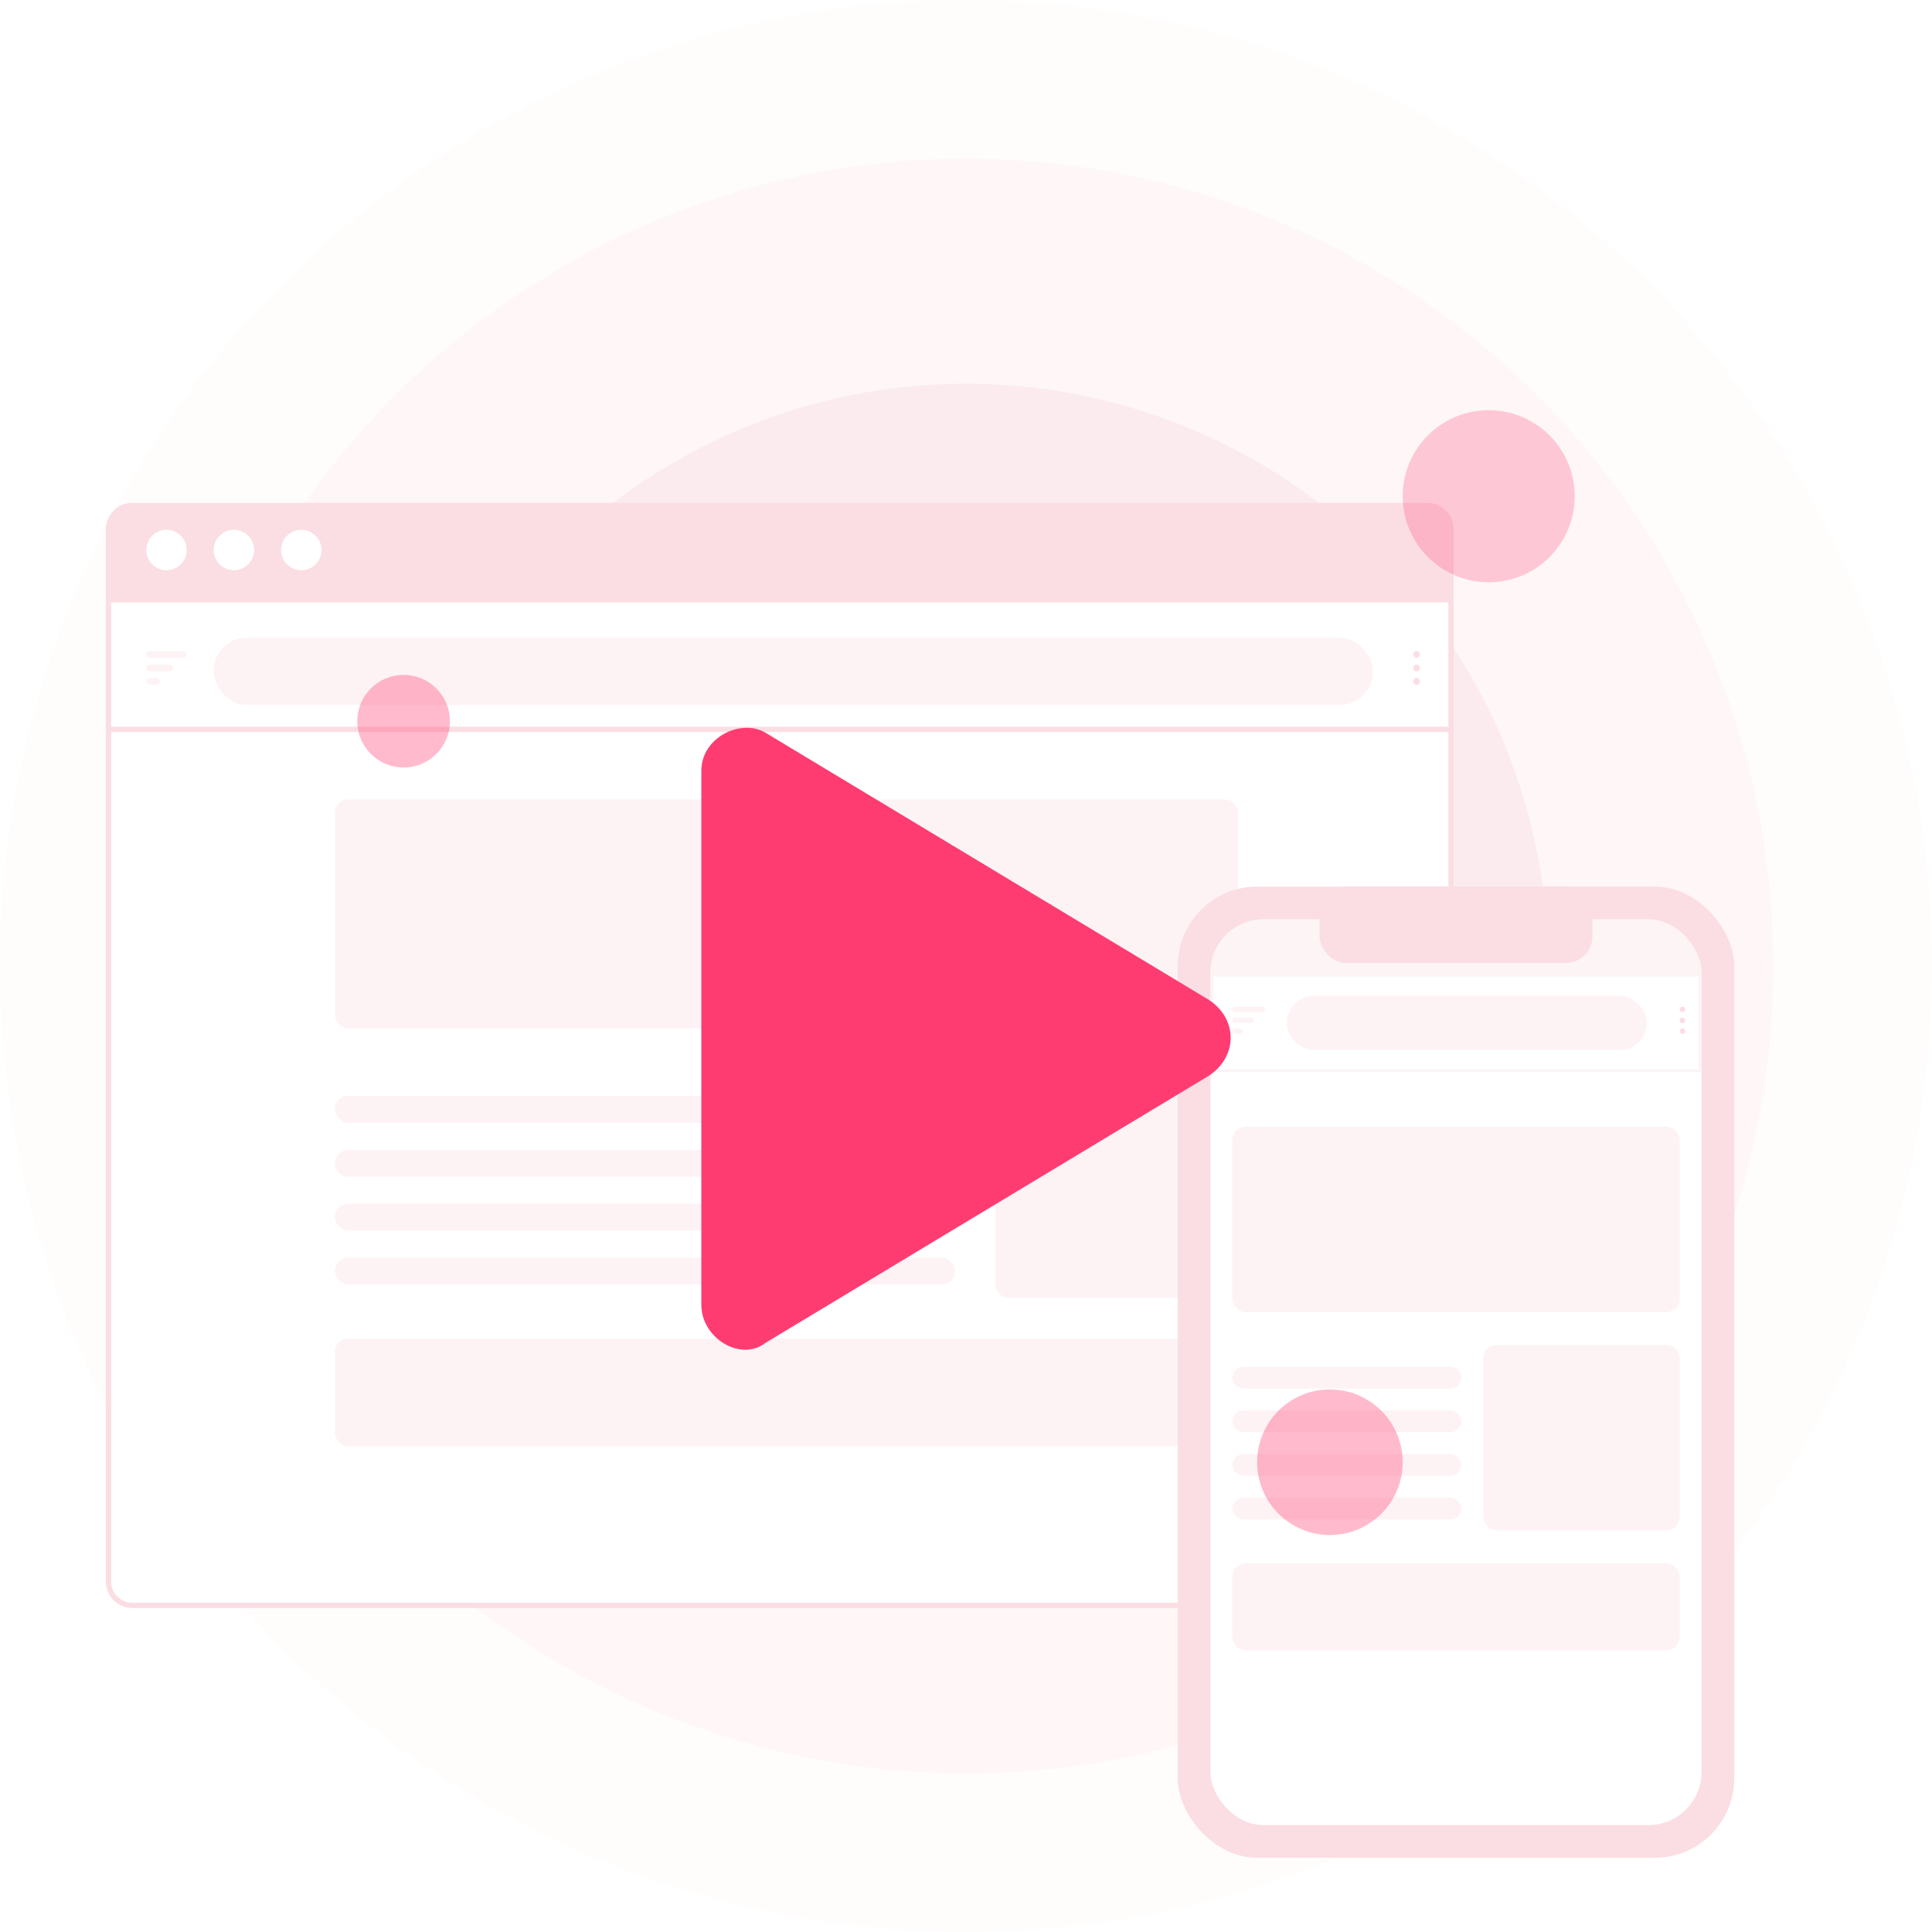 <svg width="146" height="146" fill="none" xmlns="http://www.w3.org/2000/svg"><circle opacity=".1" cx="73" cy="73" r="73" fill="#FADEE3"/><circle opacity=".2" cx="73" cy="73" r="61" fill="#FADEE3"/><circle opacity=".45" cx="73" cy="73" r="44" fill="#FADEE3"/><path d="M8 40a2 2 0 012-2h97.852a2 2 0 012 2v5.13H8V40z" fill="#FADEE3"/><path d="M8.2 45.33h101.452v74.188a1.8 1.8 0 01-1.8 1.8H10a1.8 1.8 0 01-1.8-1.8V45.33z" fill="#fff" stroke="#FADEE3" stroke-width=".4"/><path d="M8.2 45.33h101.452v9.785H8.2V45.33z" fill="#fff" stroke="#FADEE3" stroke-width=".4"/><circle cx="12.583" cy="41.565" r="1.528" fill="#fff"/><circle cx="17.676" cy="41.565" r="1.528" fill="#fff"/><circle cx="22.769" cy="41.565" r="1.528" fill="#fff"/><rect x="16.148" y="48.185" width="87.593" height="5.093" rx="2.5" fill="#FDF3F5"/><rect x="25.315" y="60.407" width="68.241" height="17.315" rx="1" fill="#FDF3F5"/><rect x="25.315" y="101.148" width="68.241" height="8.148" rx="1" fill="#FDF3F5"/><rect x="25.315" y="82.815" width="46.852" height="2.037" rx="1" fill="#FDF3F5"/><rect x="25.315" y="86.889" width="46.852" height="2.037" rx="1" fill="#FDF3F5"/><rect x="25.315" y="90.963" width="46.852" height="2.037" rx="1" fill="#FDF3F5"/><rect x="25.315" y="95.037" width="46.852" height="2.037" rx="1" fill="#FDF3F5"/><rect x="75.222" y="80.778" width="18.333" height="17.315" rx="1" fill="#FDF3F5"/><path fill-rule="evenodd" clip-rule="evenodd" d="M107.306 49.458a.255.255 0 11-.51 0 .255.255 0 01.51 0zm0 1.019a.255.255 0 11-.51 0 .255.255 0 01.51 0zm-.255 1.273a.255.255 0 100-.51.255.255 0 000 .51z" fill="#FADEE3"/><path fill-rule="evenodd" clip-rule="evenodd" d="M11.056 49.458c0-.14.114-.254.255-.254h2.546a.255.255 0 010 .509H11.31a.255.255 0 01-.255-.255zm0 1.019c0-.14.114-.255.254-.255h1.528a.255.255 0 010 .51H11.31a.255.255 0 01-.255-.255zm.254.764a.255.255 0 000 .509h.51a.255.255 0 000-.51h-.51z" fill="#FDF3F5"/><g filter="url(#filter0_d)"><rect x="89" y="65" width="42.056" height="73.391" rx="6" fill="#FADEE3"/><rect x="91.474" y="67.474" width="37.108" height="68.443" rx="4" fill="#fff"/><path d="M91.574 71.697h36.908v7.221H91.574v-7.221z" fill="#fff" stroke="#FDF3F5" stroke-width=".2"/><path opacity=".35" d="M91.474 71.474a4 4 0 014-4h29.108a4 4 0 014 4v.123H91.474v-.123z" fill="#FADEE3"/><rect x="99.72" y="65" width="20.616" height="5.772" rx="2" fill="#FADEE3"/><rect x="97.246" y="73.246" width="27.212" height="4.123" rx="2.062" fill="#FDF3F5"/><rect x="93.123" y="83.141" width="33.809" height="14.018" rx="1" fill="#FDF3F5"/><rect x="93.123" y="116.126" width="33.809" height="6.597" rx="1" fill="#FDF3F5"/><rect x="93.123" y="101.283" width="17.317" height="1.649" rx=".825" fill="#FDF3F5"/><rect x="93.123" y="104.582" width="17.317" height="1.649" rx=".825" fill="#FDF3F5"/><rect x="93.123" y="107.88" width="17.317" height="1.649" rx=".825" fill="#FDF3F5"/><rect x="93.123" y="111.179" width="17.317" height="1.649" rx=".825" fill="#FDF3F5"/><rect x="112.089" y="99.634" width="14.843" height="14.018" rx="1" fill="#FDF3F5"/><path fill-rule="evenodd" clip-rule="evenodd" d="M127.345 74.277a.206.206 0 11-.412 0 .206.206 0 01.412 0zm0 .825a.207.207 0 11-.413-.001.207.207 0 01.413 0zm-.206 1.03a.207.207 0 10-.001-.413.207.207 0 00.001.413z" fill="#FADEE3"/><path fill-rule="evenodd" clip-rule="evenodd" d="M93.123 74.277c0-.114.092-.206.206-.206h2.062a.206.206 0 010 .412h-2.062a.206.206 0 01-.206-.206zm0 .825c0-.114.092-.207.206-.207h1.237a.206.206 0 110 .413h-1.237a.206.206 0 01-.206-.207zm.206.618a.206.206 0 100 .412h.412a.206.206 0 100-.412h-.412z" fill="#FDF3F5"/></g><g opacity=".35" filter="url(#filter1_f)"><circle cx="100.5" cy="110.5" r="5.5" fill="#FF3C71"/></g><path d="M53 58.246v40.359c0 2.522 2.977 4.324 4.837 2.882l33.489-20.179c2.232-1.441 2.232-4.324 0-5.766L57.837 55.364c-1.86-1.08-4.837.36-4.837 2.883z" fill="#FF3C71"/><g opacity=".35" filter="url(#filter2_f)"><circle cx="30.5" cy="54.5" r="3.5" fill="#FF3C71"/></g><g opacity=".25" filter="url(#filter3_f)"><circle cx="112.5" cy="37.5" r="6.5" fill="#FF3C71"/></g><defs><filter id="filter0_d" x="85" y="63" width="50.056" height="81.391" filterUnits="userSpaceOnUse" color-interpolation-filters="sRGB"><feFlood flood-opacity="0" result="BackgroundImageFix"/><feColorMatrix in="SourceAlpha" values="0 0 0 0 0 0 0 0 0 0 0 0 0 0 0 0 0 0 127 0"/><feOffset dy="2"/><feGaussianBlur stdDeviation="2"/><feColorMatrix values="0 0 0 0 0.98 0 0 0 0 0.871 0 0 0 0 0.89 0 0 0 0.47 0"/><feBlend in2="BackgroundImageFix" result="effect1_dropShadow"/><feBlend in="SourceGraphic" in2="effect1_dropShadow" result="shape"/></filter><filter id="filter1_f" x="89" y="99" width="23" height="23" filterUnits="userSpaceOnUse" color-interpolation-filters="sRGB"><feFlood flood-opacity="0" result="BackgroundImageFix"/><feBlend in="SourceGraphic" in2="BackgroundImageFix" result="shape"/><feGaussianBlur stdDeviation="3" result="effect1_foregroundBlur"/></filter><filter id="filter2_f" x="21" y="45" width="19" height="19" filterUnits="userSpaceOnUse" color-interpolation-filters="sRGB"><feFlood flood-opacity="0" result="BackgroundImageFix"/><feBlend in="SourceGraphic" in2="BackgroundImageFix" result="shape"/><feGaussianBlur stdDeviation="3" result="effect1_foregroundBlur"/></filter><filter id="filter3_f" x="100" y="25" width="25" height="25" filterUnits="userSpaceOnUse" color-interpolation-filters="sRGB"><feFlood flood-opacity="0" result="BackgroundImageFix"/><feBlend in="SourceGraphic" in2="BackgroundImageFix" result="shape"/><feGaussianBlur stdDeviation="3" result="effect1_foregroundBlur"/></filter></defs></svg>